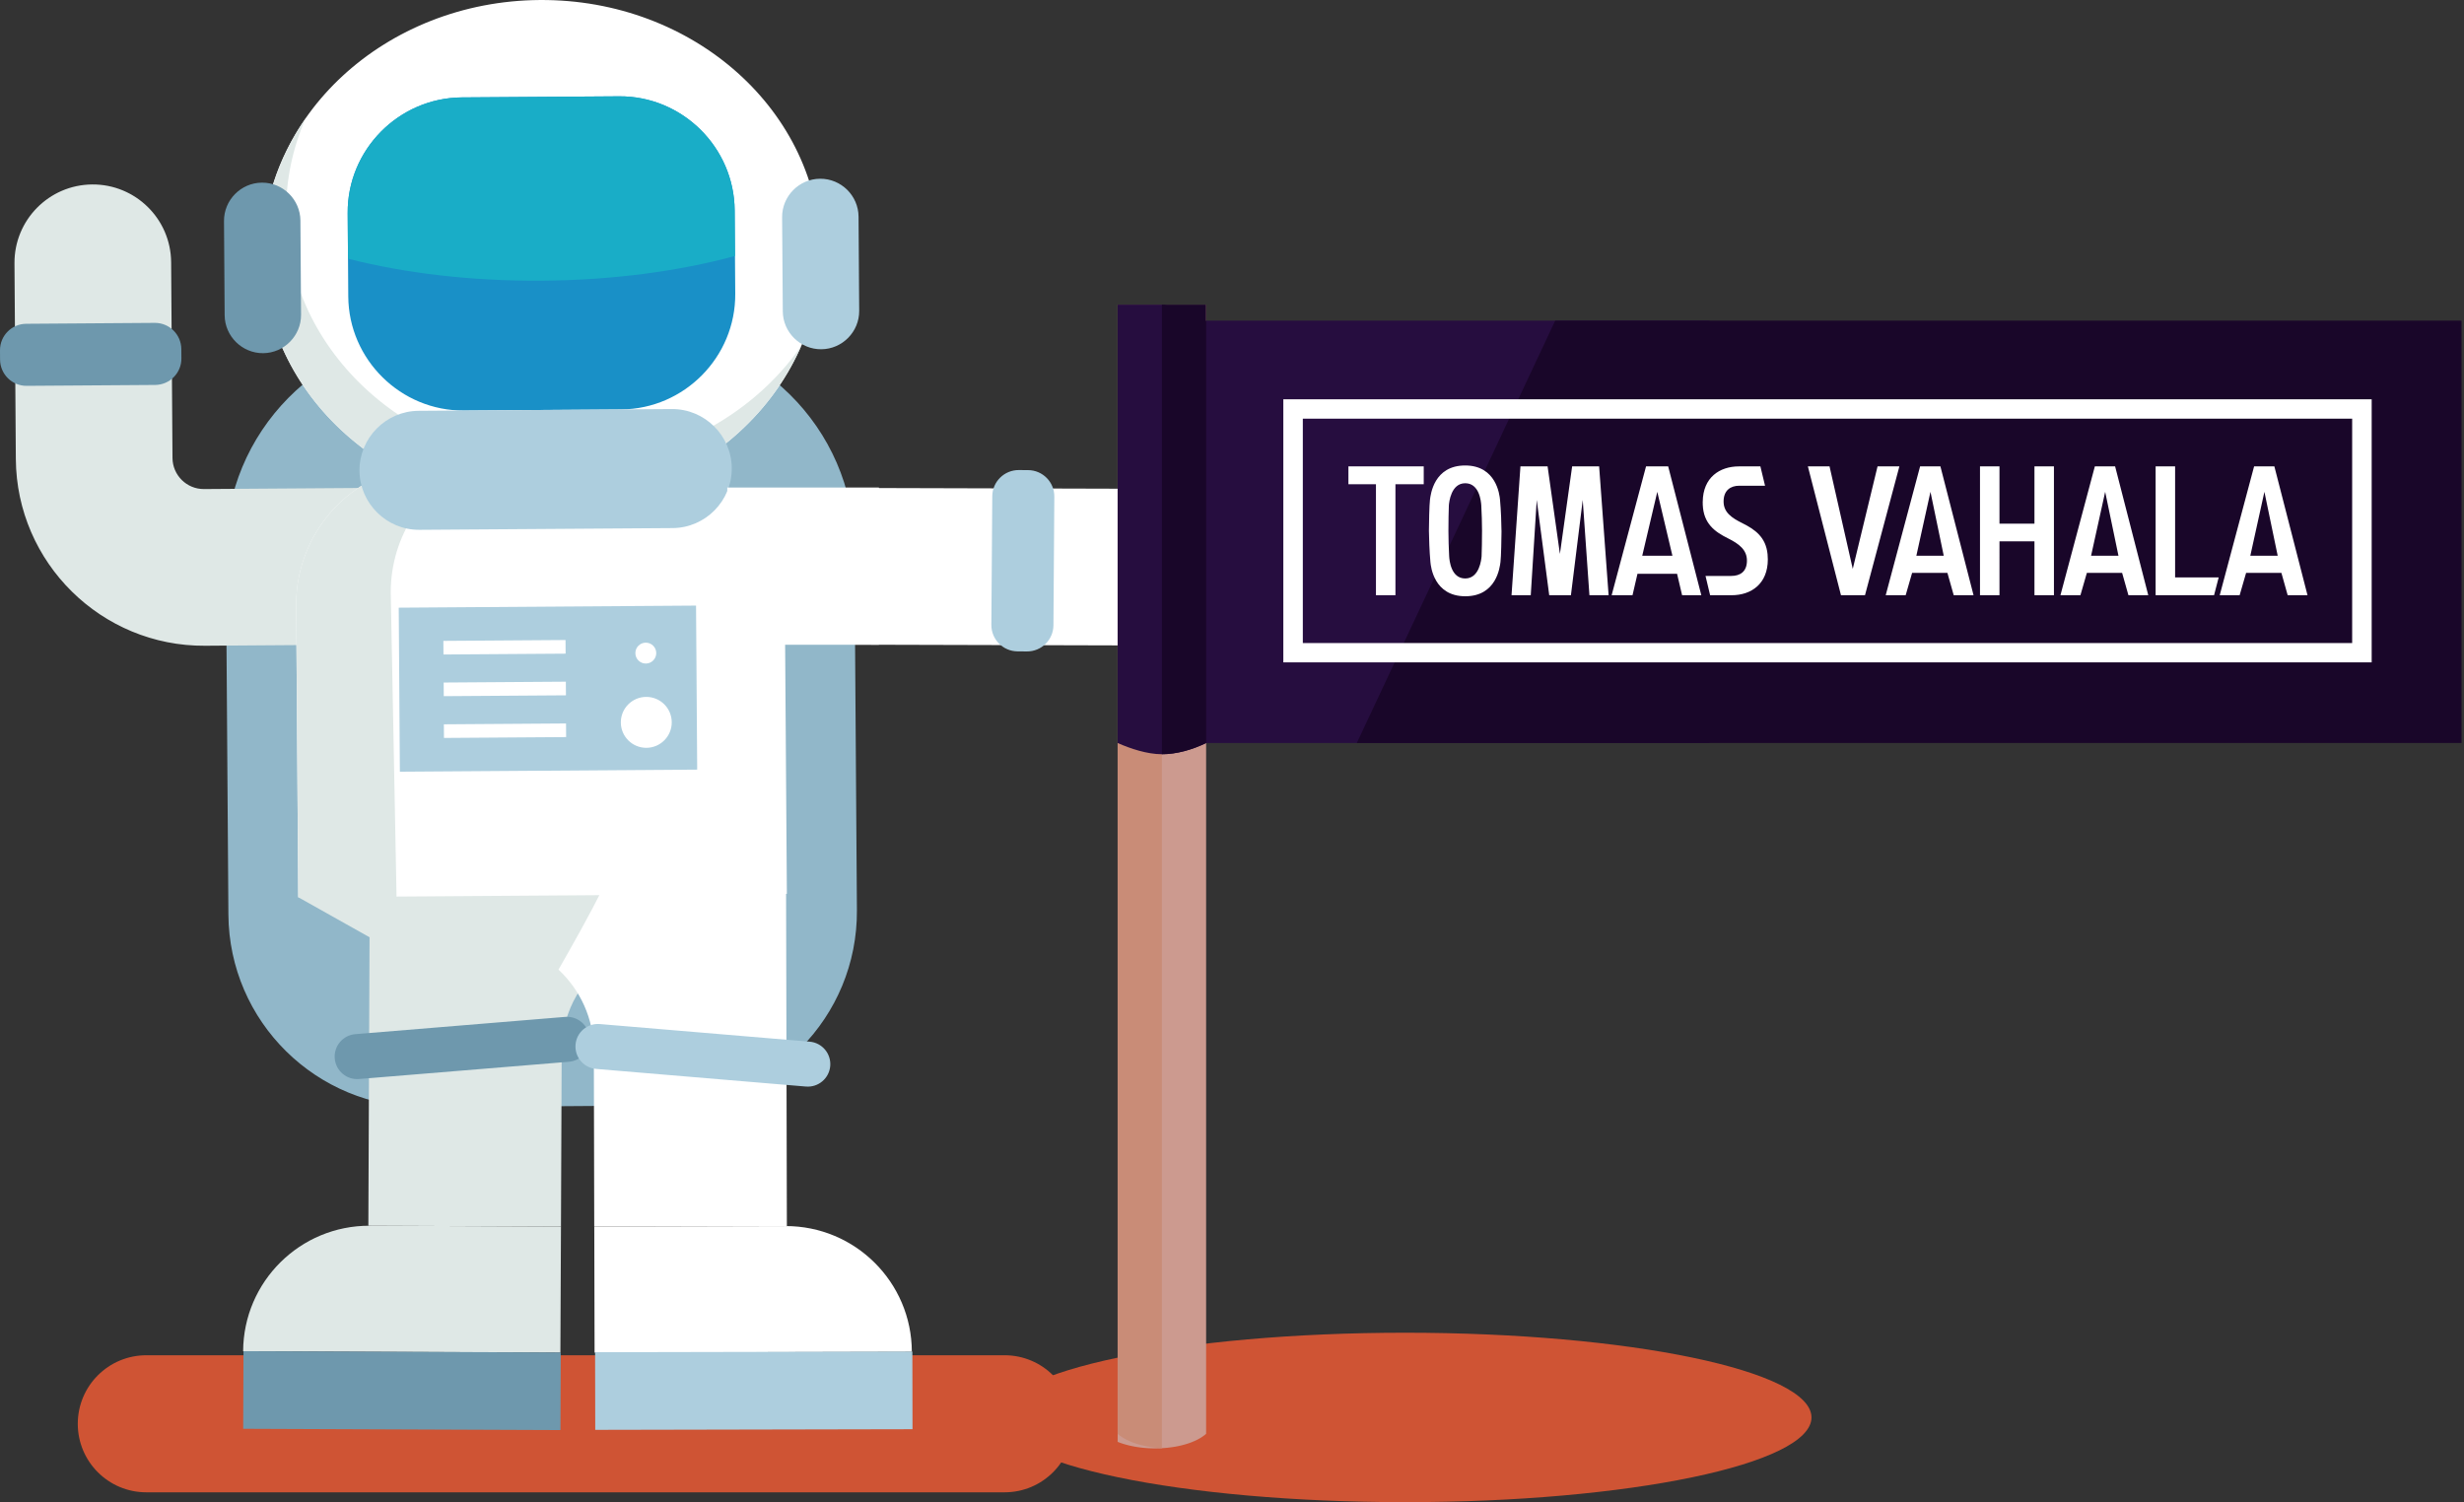 <?xml version="1.0" encoding="utf-8"?>
<!-- Generator: Adobe Illustrator 16.0.0, SVG Export Plug-In . SVG Version: 6.00 Build 0)  -->
<!DOCTYPE svg PUBLIC "-//W3C//DTD SVG 1.1//EN" "http://www.w3.org/Graphics/SVG/1.1/DTD/svg11.dtd">
<svg version="1.1" id="Layer_1" xmlns="http://www.w3.org/2000/svg" xmlns:xlink="http://www.w3.org/1999/xlink" x="0px" y="0px"
	 width="269px" height="164px" viewBox="0 0 269 164" enable-background="new 0 0 269 164" xml:space="preserve">
<rect x="0" y="0" width="269" height="164" fill="#333333" stroke="none"/>
<g>
	<path fill="#CF5434" d="M109.676,162.925H15.973c-4.134,0-7.482-3.35-7.482-7.481l0,0c0-4.133,3.348-7.482,7.482-7.482h93.703
		c4.131,0,7.48,3.35,7.48,7.482l0,0C117.156,159.575,113.807,162.925,109.676,162.925z"/>
	<g>
		<path fill="#FFFFFF" d="M71.107,70.323l62.269,0.17c4.724,0.033,8.579-3.769,8.611-8.494c0.034-4.722-3.769-8.577-8.489-8.609
			l-62.272-0.173L71.107,70.323z"/>
		<g>
			<path id="XMLID_760_" fill="#91B7C9" d="M72.524,120.69l-26.266,0.185c-11.695,0.082-21.243-9.334-21.323-21.028l-0.279-39.686
				c-0.088-12.975,10.449-23.665,23.423-23.755l21.44-0.15c12.975-0.091,23.666,10.452,23.757,23.424l0.275,39.688
				C93.633,111.062,84.22,120.608,72.524,120.69z"/>
			<g id="XMLID_755_">
				<path id="XMLID_757_" fill="#DFE8E6" d="M26.544,147.525l34.635,0.144l0.063-13.76l-20.882-0.088
					C32.764,133.789,26.577,139.924,26.544,147.525L26.544,147.525z"/>
				
					<rect id="XMLID_756_" x="26.527" y="147.599" transform="matrix(1 0.004 -0.004 1 0.647 -0.185)" fill="#6E98AD" width="34.636" height="8.47"/>
			</g>
			<g id="XMLID_748_">
				<path id="XMLID_752_" fill="#DFE8E6" d="M40.365,97.271l-0.151,36.55l21.028,0.088l0.079-19.192
					c0.021-4.481,2.417-8.262,5.875-10.36c-2.321-2.354,3.56-4.71,1.063-7.001L40.365,97.271z"/>
				<path id="XMLID_751_" fill="#FFFFFF" d="M85.818,97.31l-19.966,0.048l-0.079-0.287c-1.529,3.022-3.163,5.92-4.801,8.79
					c2.343,2.189,3.85,5.301,3.858,8.853l0.044,19.197l21.03-0.054L85.818,97.31z"/>
				<path id="XMLID_750_" fill="#FFFFFF" d="M99.548,147.586l-34.637,0.083l-0.032-13.758l20.877-0.053
					C93.355,133.84,99.53,139.988,99.548,147.586L99.548,147.586z"/>
				
					<rect id="XMLID_749_" x="64.921" y="147.627" transform="matrix(-1 0.002 -0.002 -1 164.838 303.533)" fill="#ADCEDE" width="34.637" height="8.475"/>
			</g>
			<g id="XMLID_656_">
				<g id="XMLID_741_">
					<g>
						<path id="XMLID_22_" fill="#DFE8E6" d="M22.389,70.5l24.253-0.172c4.724-0.034,8.526-3.89,8.491-8.611
							c-0.031-4.724-3.888-8.525-8.608-8.493L22.27,53.393c-1.881,0.015-3.422-1.506-3.438-3.39l-0.148-21.374
							c-0.033-4.722-3.889-8.523-8.61-8.491C5.35,20.17,1.546,24.027,1.581,28.75l0.148,21.372
							C1.808,61.437,11.076,70.578,22.389,70.5z"/>
					</g>
				</g>
				<polygon id="XMLID_740_" fill="#FFFFFF" points="81.625,25.012 82.33,21.789 80.036,19.417 83.26,20.125 85.63,17.832 
					84.924,21.052 87.221,23.422 83.995,22.719 				"/>
				
					<ellipse id="XMLID_730_" transform="matrix(1 -0.007 0.007 1 -0.191 0.413)" fill="#FFFFFF" cx="59.119" cy="27.667" rx="30.467" ry="27.665"/>
				<path id="XMLID_727_" fill="#DFE8E6" d="M87.45,37.81c-5.366,7.699-14.791,12.846-25.563,12.923
					C45.06,50.849,31.336,38.558,31.229,23.279c-0.028-3.656,0.737-7.149,2.136-10.355c-3.016,4.329-4.754,9.458-4.712,14.956
					c0.104,15.279,13.831,27.568,30.658,27.452C72.111,55.24,83.009,47.996,87.45,37.81z"/>
				<path id="XMLID_715_" fill="#1990C7" d="M80.205,22.965l0.064,9.107c0.048,6.894-5.557,12.578-12.452,12.626l-17.162,0.121
					c-6.901,0.048-12.585-5.559-12.633-12.449l-0.065-9.112c-0.046-6.891,5.557-12.574,12.46-12.624l17.164-0.119
					C74.474,10.468,80.156,16.072,80.205,22.965z"/>
				<path id="XMLID_664_" fill="#19ADC7" d="M80.205,22.965l0.035,4.985c-6.198,1.67-13.408,2.644-21.105,2.695
					c-7.698,0.055-14.921-0.817-21.143-2.399l-0.034-4.988c-0.046-6.891,5.557-12.574,12.46-12.624l17.164-0.119
					C74.474,10.468,80.156,16.072,80.205,22.965z"/>
				<path id="XMLID_661_" fill="#6E98AD" d="M28.726,38.558L28.726,38.558c-2.295,0.014-4.185-1.85-4.2-4.143l-0.071-10.277
					c-0.017-2.293,1.847-4.183,4.14-4.198l0,0c2.293-0.016,4.185,1.847,4.202,4.14l0.07,10.277
					C32.883,36.65,31.017,38.542,28.726,38.558z"/>
				<path id="XMLID_658_" fill="#ADCEDE" d="M89.659,38.13L89.659,38.13c-2.294,0.017-4.183-1.848-4.2-4.141l-0.074-10.275
					c-0.013-2.295,1.85-4.185,4.145-4.2l0,0c2.294-0.017,4.186,1.847,4.2,4.143l0.07,10.275
					C93.815,36.225,91.953,38.113,89.659,38.13z"/>
				
					<rect id="XMLID_657_" x="38.108" y="44.901" transform="matrix(-1 0.008 -0.008 -1 77.935 89.495)" fill="#ADCEDE" width="1.366" height="0"/>
				<path id="XMLID_737_" fill="#FFFFFF" d="M85.904,97.583L32.56,97.956l-0.227-31.868c-0.06-8.443,6.8-15.397,15.242-15.455
					l22.649-0.161c8.442-0.059,15.398,6.8,15.458,15.241L85.904,97.583z"/>
				<path id="XMLID_734_" fill="#DFE8E6" d="M43.408,104.047L42.66,64.754c-0.045-6.291,3.76-11.752,9.191-14.152l-4.276,0.03
					c-8.442,0.058-15.302,7.011-15.242,15.455l0.227,31.868L43.408,104.047z"/>
				<path id="XMLID_733_" fill="#ADCEDE" d="M73.437,57.654l-27.648,0.19c-3.573,0.026-6.517-2.876-6.543-6.449l0,0
					c-0.025-3.574,2.878-6.519,6.45-6.544l27.649-0.193c3.574-0.024,6.518,2.88,6.543,6.452l0,0
					C79.913,54.685,77.012,57.627,73.437,57.654z"/>
			</g>
			<path id="XMLID_356_" fill="#6E98AD" d="M16.943,42.027L2.908,42.125c-1.59,0.013-2.89-1.271-2.902-2.862L0,38.251
				c-0.013-1.591,1.271-2.893,2.859-2.901l14.037-0.1c1.59-0.01,2.888,1.269,2.9,2.861l0.008,1.015
				C19.815,40.717,18.533,42.015,16.943,42.027z"/>
			<path id="XMLID_162_" fill="#6E98AD" d="M62.106,115.921l-22.912,1.882c-1.354,0.113-2.537-0.896-2.65-2.249l0,0
				c-0.111-1.351,0.896-2.541,2.246-2.649l22.912-1.885c1.354-0.11,2.539,0.898,2.65,2.252l0,0
				C64.464,114.624,63.458,115.808,62.106,115.921z"/>
			<path id="XMLID_135_" fill="#ADCEDE" d="M65.076,116.7l22.904,1.924c1.357,0.114,2.544-0.891,2.658-2.243l0,0
				c0.111-1.353-0.894-2.542-2.242-2.655l-22.909-1.924c-1.353-0.113-2.543,0.891-2.654,2.242l0,0
				C62.718,115.398,63.722,116.589,65.076,116.7z"/>
			
				<rect id="XMLID_655_" x="43.59" y="66.23" transform="matrix(1 -0.007 0.007 1 -0.523 0.419)" fill="#ADCEDE" width="32.458" height="17.908"/>
			<path id="XMLID_654_" fill="#FFFFFF" d="M73.336,78.846c0.011,1.533-1.226,2.785-2.76,2.799c-1.535,0.01-2.79-1.227-2.799-2.762
				c-0.011-1.535,1.224-2.787,2.758-2.799C72.074,76.072,73.327,77.309,73.336,78.846z"/>
			<circle id="XMLID_366_" fill="#FFFFFF" cx="70.504" cy="71.303" r="1.14"/>
			
				<rect id="XMLID_365_" x="48.404" y="69.922" transform="matrix(1 -0.007 0.007 1 -0.49 0.385)" fill="#FFFFFF" width="13.336" height="1.488"/>
			
				<rect id="XMLID_364_" x="48.437" y="74.471" transform="matrix(1 -0.007 0.007 1 -0.522 0.385)" fill="#FFFFFF" width="13.338" height="1.488"/>
			
				<rect id="XMLID_363_" x="48.47" y="79.023" transform="matrix(1 -0.007 0.007 1 -0.565 0.394)" fill="#FFFFFF" width="13.336" height="1.488"/>
			<path id="XMLID_174_" fill="#ADCEDE" d="M108.329,54.178l-0.099,14.036c-0.011,1.593,1.271,2.892,2.864,2.901l1.012,0.008
				c1.59,0.011,2.89-1.269,2.9-2.861l0.097-14.035c0.013-1.592-1.268-2.891-2.857-2.9l-1.015-0.008
				C109.639,51.309,108.341,52.589,108.329,54.178z"/>
		</g>
		<g>
			<g>
				<path fill-rule="evenodd" clip-rule="evenodd" fill="#CF5434" d="M153.404,164c24.432,0,44.36-4.156,44.36-9.249
					c0-5.098-19.928-9.249-44.36-9.249c-24.431,0-44.362,4.151-44.362,9.249C109.042,159.844,128.973,164,153.404,164z"/>
				<polygon fill-rule="evenodd" clip-rule="evenodd" fill="#CC9A8F" points="122.016,33.258 131.675,33.258 131.675,154.985 
					131.675,156.531 131.633,156.57 131.627,156.578 131.574,156.623 131.56,156.635 131.522,156.665 131.482,156.697 
					131.467,156.708 131.411,156.748 131.292,156.835 131.233,156.872 131.233,156.878 131.17,156.917 131.141,156.934 
					131.11,156.954 131.052,156.993 131.049,156.993 130.978,157.03 130.956,157.049 130.911,157.069 130.858,157.099 
					130.844,157.107 130.773,157.147 130.759,157.154 130.703,157.184 130.658,157.206 130.629,157.219 130.559,157.253 
					130.547,157.258 130.48,157.287 130.443,157.311 130.406,157.324 130.333,157.356 130.325,157.356 130.248,157.39 
					130.217,157.4 130.169,157.424 130.106,157.451 130.088,157.453 130.006,157.488 129.984,157.495 129.926,157.518 
					129.865,157.54 129.839,157.548 129.754,157.577 129.743,157.58 129.669,157.606 129.62,157.622 129.583,157.631 
					129.495,157.659 129.49,157.659 129.402,157.688 129.365,157.697 129.313,157.712 129.235,157.734 129.221,157.74 
					129.131,157.759 129.102,157.771 129.035,157.786 128.969,157.803 128.942,157.809 128.846,157.833 128.832,157.833 
					128.75,157.853 128.69,157.868 128.653,157.876 128.557,157.892 128.553,157.897 128.457,157.913 128.409,157.922 
					128.356,157.933 128.264,157.95 128.257,157.95 128.156,157.964 128.119,157.974 128.053,157.981 127.971,157.994 
					127.952,157.994 127.85,158.011 127.823,158.017 127.741,158.023 127.675,158.032 127.638,158.038 127.53,158.051 
					127.522,158.051 127.427,158.063 127.371,158.068 127.318,158.069 127.219,158.082 127.211,158.082 127.104,158.09 
					127.06,158.093 126.996,158.098 126.903,158.105 126.885,158.105 126.777,158.114 126.748,158.114 126.584,158.12 
					126.555,158.122 126.44,158.122 126.426,158.122 126.329,158.127 126.267,158.127 126.217,158.127 126.103,158.127 
					126.029,158.127 125.958,158.127 125.943,158.127 125.884,158.127 125.814,158.127 125.78,158.122 125.743,158.122 
					125.67,158.122 125.621,158.12 125.596,158.12 125.524,158.114 125.461,158.114 125.454,158.114 125.384,158.111 
					125.31,158.105 125.303,158.105 125.239,158.101 125.168,158.098 125.144,158.093 125.099,158.09 125.031,158.085 
					124.987,158.082 124.961,158.082 124.891,158.069 124.835,158.068 124.82,158.068 124.753,158.059 124.687,158.051 
					124.68,158.051 124.616,158.046 124.55,158.038 124.479,158.029 124.417,158.021 124.38,158.017 124.346,158.011 124.279,158 
					124.23,157.994 124.217,157.992 124.149,157.981 124.087,157.974 124.082,157.971 124.016,157.958 123.953,157.95 
					123.941,157.95 123.887,157.94 123.823,157.927 123.797,157.922 123.757,157.913 123.693,157.899 123.653,157.897 
					123.63,157.889 123.566,157.876 123.503,157.862 123.443,157.852 123.38,157.839 123.317,157.821 123.258,157.809 
					123.239,157.803 123.196,157.792 123.136,157.777 123.106,157.771 123.076,157.759 123.017,157.747 122.957,157.733 
					122.898,157.712 122.841,157.697 122.841,157.697 122.779,157.681 122.724,157.662 122.668,157.646 122.609,157.629 
					122.387,157.557 122.338,157.54 122.333,157.535 122.279,157.518 122.224,157.495 122.172,157.475 122.119,157.458 
					122.066,157.436 122.016,157.416 122.016,154.912 				"/>
				<polygon fill-rule="evenodd" clip-rule="evenodd" fill="#C98C77" points="126.848,33.258 122.016,33.258 122.016,154.985 
					122.016,156.531 122.061,156.57 122.061,156.576 122.106,156.613 122.133,156.635 122.153,156.652 122.201,156.689 
					122.209,156.697 122.251,156.729 122.304,156.767 122.354,156.806 122.407,156.838 122.459,156.878 122.46,156.878 
					122.517,156.912 122.548,156.934 122.573,156.948 122.629,156.983 122.641,156.993 122.689,157.02 122.734,157.049 
					122.75,157.052 122.809,157.088 122.835,157.099 122.872,157.12 122.932,157.154 122.936,157.154 123.001,157.189 
					123.035,157.206 123.064,157.219 123.131,157.253 123.144,157.258 123.196,157.282 123.25,157.311 123.266,157.312 
					123.332,157.348 123.361,157.356 123.402,157.371 123.474,157.4 123.474,157.4 123.548,157.431 123.59,157.451 123.619,157.461 
					123.693,157.488 123.709,157.495 123.768,157.518 123.827,157.54 123.846,157.541 123.92,157.569 123.949,157.58 
					123.994,157.594 124.071,157.622 124.076,157.622 124.153,157.646 124.201,157.659 124.23,157.67 124.313,157.691 
					124.327,157.697 124.394,157.718 124.46,157.734 124.476,157.74 124.558,157.759 124.591,157.771 124.643,157.781 
					124.728,157.803 124.728,157.803 124.813,157.823 124.861,157.833 124.898,157.84 124.983,157.862 125.002,157.868 
					125.072,157.881 125.144,157.897 125.157,157.897 125.25,157.913 125.284,157.922 125.34,157.933 125.429,157.95 
					125.517,157.964 125.572,157.974 125.609,157.979 125.702,157.992 125.721,157.994 125.791,158.003 125.865,158.017 
					125.889,158.017 125.98,158.029 126.073,158.04 126.17,158.051 126.17,158.051 126.267,158.063 126.359,158.069 
					126.455,158.082 126.478,158.082 126.552,158.09 126.629,158.093 126.652,158.098 126.748,158.101 126.789,158.105 
					126.848,158.105 126.848,154.945 				"/>
				<path fill-rule="evenodd" clip-rule="evenodd" fill="#260D3F" d="M122.016,33.258c0,0,3.224,0,4.832,0
					c1.549,0,3.218,2.739,4.827,1.751h54.967l-7.26,23.057l7.26,23.052h-54.967c-1.49,0.729-3.218,1.226-4.827,1.226
					c-1.611,0-3.456-0.615-4.832-1.226C122.016,65.751,122.016,33.258,122.016,33.258z"/>
				<path fill-rule="evenodd" clip-rule="evenodd" fill="#190629" d="M126.848,33.258L126.848,33.258h4.827v47.86l0,0
					c-1.49,0.729-3.218,1.226-4.827,1.226V33.258z"/>
				<polygon fill-rule="evenodd" clip-rule="evenodd" fill="#190629" points="169.784,35.009 268.729,35.009 268.729,81.118 
					148.125,81.118 				"/>
			</g>
			<g>
				<g>
					<path fill="#FFFFFF" d="M150.216,64.984h2.127V52.867h3.089v-1.949h-8.223v1.949h3.007V64.984z M256.79,43.592H142.232h-2.129
						v28.725h2.129H256.79h2.131v-2.113V45.705v-2.113H256.79z M256.79,70.204H142.232V45.705H256.79V70.204z M167.768,54.584
						l1.364,10.399h2.369l1.289-10.399l0.731,10.399h2.094l-1.034-14.066h-2.947l-1.335,9.558l-1.345-9.558h-2.965l-0.973,14.066
						h2.099L167.768,54.584z M178.767,62.642h4.322l0.549,2.342h2.098l-3.618-14.066h-2.416l-3.756,14.066h2.279L178.767,62.642z
						 M180.93,53.695l1.65,6.975h-3.292L180.93,53.695z M208.046,64.984l0.704-2.442h3.853l0.689,2.442h2.164l-3.617-14.066h-2.217
						l-3.755,14.066H208.046z M210.753,53.695l1.448,6.975h-2.988L210.753,53.695z M227.828,62.542h3.848l0.689,2.442h2.166
						l-3.619-14.066h-2.213l-3.756,14.066h2.181L227.828,62.542z M229.826,53.695l1.45,6.975h-2.988L229.826,53.695z
						 M245.213,62.542h3.852l0.685,2.442h2.166l-3.619-14.066h-2.212l-3.754,14.066h2.175L245.213,62.542z M247.21,53.695
						l1.45,6.975h-2.988L247.21,53.695z M218.288,59.099h3.818v5.885h2.127V50.918h-2.127v6.25h-3.818v-6.25h-2.127v14.066h2.127
						V59.099z M242.218,63.039h-4.757V50.918h-2.127v14.066h6.38L242.218,63.039z M203.605,64.984l3.755-14.066h-2.384
						l-2.706,11.191l-2.535-11.191h-2.365l3.614,14.066H203.605z M159.968,65.097c3.411,0,3.768-3.168,3.842-3.736
						c0.073-0.56,0.11-2.705,0.114-3.387v-0.013v-0.022h-0.004c0-0.702-0.056-2.261-0.16-3.384c-0.048-0.52-0.396-3.736-3.806-3.736
						c-3.41,0-3.766,3.165-3.84,3.736c-0.074,0.558-0.115,2.703-0.115,3.384v0.012v0.023c0.004,0.705,0.06,2.264,0.163,3.387
						C156.209,61.879,156.555,65.097,159.968,65.097z M158.174,55.179c0.03-0.37,0.241-2.42,1.787-2.42
						c1.542,0,1.724,1.958,1.753,2.42c0.053,0.843,0.078,1.965,0.082,2.744c-0.004,0.746-0.019,2.474-0.048,2.812
						c-0.03,0.372-0.245,2.42-1.787,2.42c-1.545,0-1.726-1.955-1.752-2.42c-0.053-0.843-0.078-1.968-0.082-2.747
						C158.13,57.24,158.145,55.517,158.174,55.179z M185.894,55.092v0.015c0.085,2.074,1.331,2.962,2.762,3.67
						c1.204,0.601,2.061,1.25,2.061,2.429c0,1.2-0.737,1.672-1.712,1.672c-0.878,0-2.81,0-2.81,0l0.503,2.106c0,0,0.827,0,2.344,0
						c2.146,0,3.955-1.243,3.955-3.913c0-0.183-0.011-0.41-0.029-0.577c-0.189-1.859-1.383-2.693-2.735-3.368
						c-1.209-0.597-2.065-1.197-2.065-2.376c0-1.199,0.742-1.721,1.712-1.721c0.88,0,2.814,0,2.814,0l-0.508-2.11
						c0,0-0.823,0-2.343,0c-2.128,0-3.927,1.231-3.951,3.859l-0.005,0.045v0.006v0.005c0,0.021,0.005,0.037,0.005,0.056
						C185.891,54.938,185.891,55.042,185.894,55.092z"/>
				</g>
			</g>
		</g>
		<rect x="79.4" y="53.226" fill="#FFFFFF" width="16.552" height="17.165"/>
	</g>
</g>
</svg>
